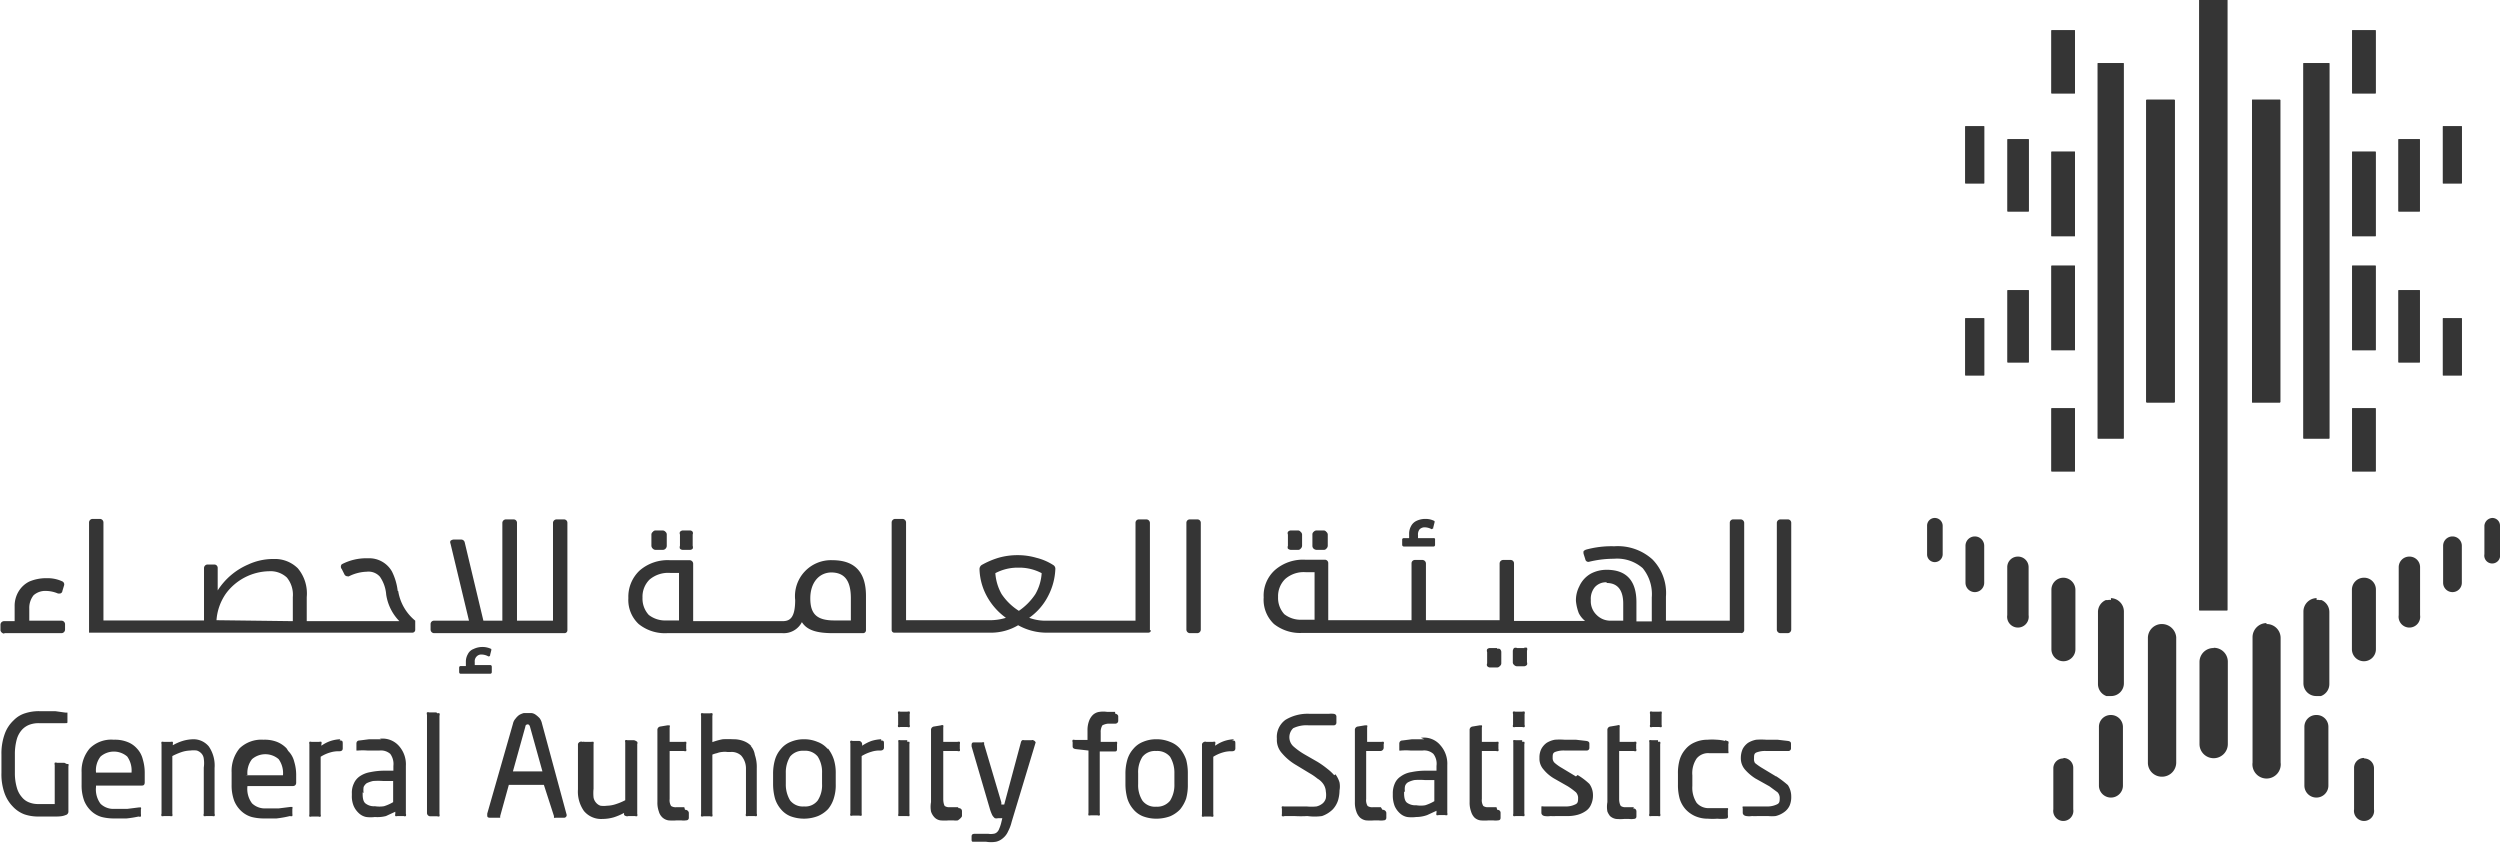 <svg data-name="Layer 1" xmlns="http://www.w3.org/2000/svg" viewBox="0 0 104.16 35.18"><defs><clipPath id="a" transform="translate(-22.92)"><path style="fill:#353535" d="M108.39 1.26h.98v2.63h-.98z"/></clipPath><clipPath id="b" transform="translate(-22.92)"><path data-name="SVGID" style="fill:#353535" d="M108.39 17.01h.98v2.63h-.98z"/></clipPath><clipPath id="c" transform="translate(-22.92)"><path data-name="SVGID" style="fill:#353535" d="M120.92 1.26h.98v2.63h-.98z"/></clipPath><clipPath id="d" transform="translate(-22.92)"><path data-name="SVGID" style="fill:#353535" d="M120.92 17.01h.98v2.63h-.98z"/></clipPath><clipPath id="e" transform="translate(-22.92)"><path data-name="SVGID" style="fill:#353535" d="M112.35 4.16h1.17v12.6h-1.17z"/></clipPath><clipPath id="f" transform="translate(-22.92)"><path data-name="SVGID" style="fill:#353535" d="M108.39 6.32h.98v3.52h-.98z"/></clipPath><clipPath id="g" transform="translate(-22.92)"><path data-name="SVGID" style="fill:#353535" d="M110.32 2.63h1.08v15.64h-1.08z"/></clipPath><clipPath id="h" transform="translate(-22.92)"><path data-name="SVGID" style="fill:#353535" d="M106.55 5.8h.89v3.01h-.89z"/></clipPath><clipPath id="i" transform="translate(-22.92)"><path data-name="SVGID" style="fill:#353535" d="M104.8 5.26h.79v2.38h-.79z"/></clipPath><clipPath id="j" transform="translate(-22.92)"><path data-name="SVGID" style="fill:#353535" d="M108.39 11.07h.98v3.52h-.98z"/></clipPath><clipPath id="k" transform="translate(-22.92)"><path data-name="SVGID" style="fill:#353535" d="M106.55 12.09h.89v3.01h-.89z"/></clipPath><clipPath id="l" transform="translate(-22.92)"><path data-name="SVGID" style="fill:#353535" d="M104.8 13.26h.79v2.38h-.79z"/></clipPath><clipPath id="m" transform="translate(-22.92)"><path data-name="SVGID" style="fill:#353535" d="M116.75 4.16h1.17v12.6h-1.17z"/></clipPath><clipPath id="n" transform="translate(-22.92)"><path data-name="SVGID" style="fill:#353535" d="M120.92 6.32h.98v3.52h-.98z"/></clipPath><clipPath id="o" transform="translate(-22.92)"><path data-name="SVGID" style="fill:#353535" d="M118.89 2.63h1.08v15.64h-1.08z"/></clipPath><clipPath id="p" transform="translate(-22.92)"><path data-name="SVGID" style="fill:#353535" d="M122.85 5.8h.89v3.01h-.89z"/></clipPath><clipPath id="q" transform="translate(-22.92)"><path data-name="SVGID" style="fill:#353535" d="M124.7 5.26h.79v2.38h-.79z"/></clipPath><clipPath id="r" transform="translate(-22.92)"><path data-name="SVGID" style="fill:#353535" d="M120.92 11.07h.98v3.52h-.98z"/></clipPath><clipPath id="s" transform="translate(-22.92)"><path data-name="SVGID" style="fill:#353535" d="M122.85 12.09h.89v3.01h-.89z"/></clipPath><clipPath id="t" transform="translate(-22.92)"><path data-name="SVGID" style="fill:#353535" d="M124.7 13.26h.79v2.38h-.79z"/></clipPath><clipPath id="u" transform="translate(-22.92)"><path data-name="SVGID" style="fill:#353535" d="M114.55 0h1.17v25.43h-1.17z"/></clipPath></defs><path d="M23.1 26.38h2.38a.15.15 0 0 0 .15-.15V26a.15.15 0 0 0-.15-.14h-1.34v-.51a.84.84 0 0 1 .18-.55.73.73 0 0 1 .51-.18 1.34 1.34 0 0 1 .51.11h.05a.12.12 0 0 0 .13-.11l.07-.23a.14.14 0 0 0-.08-.17 1.45 1.45 0 0 0-.65-.13 1.78 1.78 0 0 0-.72.14 1.08 1.08 0 0 0-.45.42 1.16 1.16 0 0 0-.16.61v.62h-.44a.15.15 0 0 0-.15.14v.25a.18.18 0 0 0 .16.13M82.63 22l.06-.24v-.05a.79.79 0 0 0-.38-.09.84.84 0 0 0-.37.08.49.49 0 0 0-.23.22.65.65 0 0 0-.08.31v.19h-.22s-.07 0-.07.06v.22a.07.07 0 0 0 .07.07h1.24s.06 0 .06-.07v-.22a.05.05 0 0 0-.06-.06H82v-.13a.33.33 0 0 1 .07-.24.3.3 0 0 1 .21-.08.63.63 0 0 1 .29.08s0 0 .08-.05M43.33 27.33l.06-.24v-.05a.85.85 0 0 0-.74 0 .43.43 0 0 0-.24.22.62.62 0 0 0-.08.31v.18h-.22s-.06 0-.06.07V28s0 .07.06.07h1.24s.06 0 .06-.07v-.22s0-.07-.06-.07h-.65v-.13a.28.28 0 0 1 .08-.23.26.26 0 0 1 .2-.08.6.6 0 0 1 .29.08s.07 0 .08-.05M39.49 24.62a2.45 2.45 0 0 0-.24-.81 1.09 1.09 0 0 0-1-.55 2.2 2.2 0 0 0-1.09.25.15.15 0 0 0 0 .2l.11.22a.14.14 0 0 0 .13.08.07.07 0 0 0 .06 0 1.76 1.76 0 0 1 .74-.19.63.63 0 0 1 .55.21 1.5 1.5 0 0 1 .26.74 2 2 0 0 0 .55 1.11H35.7v-1a1.63 1.63 0 0 0-.37-1.2 1.35 1.35 0 0 0-1-.39h-.07a2.48 2.48 0 0 0-1 .23 2.83 2.83 0 0 0-1.27 1.08v-.94a.14.14 0 0 0-.14-.14h-.29a.15.15 0 0 0-.14.14v2.19h-4.19v-4.08a.15.15 0 0 0-.14-.15h-.32a.15.15 0 0 0-.14.15v4.59H40.1a.12.12 0 0 0 .12-.11v-.39a2 2 0 0 1-.71-1.24m-7.57 1.22a2.21 2.21 0 0 1 .4-1.12 2.29 2.29 0 0 1 1.79-.92 1 1 0 0 1 .74.26 1.13 1.13 0 0 1 .25.82v1ZM41 26.38h5.45a.12.12 0 0 0 .11-.12v-4.48a.14.14 0 0 0-.14-.14h-.31a.15.15 0 0 0-.15.14v4.08h-1.5v-4.08a.14.14 0 0 0-.14-.14H44a.15.15 0 0 0-.15.14v4.08h-.79l-.78-3.27a.15.15 0 0 0-.15-.11h-.32a.26.26 0 0 0-.12.05.14.14 0 0 0 0 .12l.77 3.21H41a.14.14 0 0 0-.14.14v.23a.15.15 0 0 0 .14.15M70.83 26.26v-4.48a.15.15 0 0 0-.15-.14h-.31a.14.14 0 0 0-.14.14v4.08h-3.78a1.91 1.91 0 0 1-.65-.12 2.48 2.48 0 0 0 .79-.91 2.64 2.64 0 0 0 .3-1.12.18.18 0 0 0-.09-.17 2.32 2.32 0 0 0-.7-.3 2.77 2.77 0 0 0-.78-.11 2.86 2.86 0 0 0-.8.11 3.43 3.43 0 0 0-.7.3.21.21 0 0 0-.09.17 2.5 2.5 0 0 0 .3 1.12 2.69 2.69 0 0 0 .8.91 2.21 2.21 0 0 1-.7.1h-3.46v-4.07a.15.15 0 0 0-.15-.15h-.31a.15.15 0 0 0-.14.15v4.48a.11.11 0 0 0 .11.11h4a2.22 2.22 0 0 0 1.16-.31 2.44 2.44 0 0 0 1.17.31h4.25s.11 0 .11-.1m-6.22-1.51a2.06 2.06 0 0 1-.26-.87 2 2 0 0 1 .91-.23h.11a2 2 0 0 1 .91.23 2 2 0 0 1-.26.87 2.54 2.54 0 0 1-.69.7 2.41 2.41 0 0 1-.72-.7M72.81 21.64h-.32a.14.14 0 0 0-.14.14v4.45a.15.15 0 0 0 .14.15h.32a.15.15 0 0 0 .14-.15v-4.45a.14.14 0 0 0-.14-.14M95.47 26.38a.13.13 0 0 0 .12-.12v-4.48a.15.15 0 0 0-.15-.14h-.31a.14.14 0 0 0-.14.14v4.08h-2.66v-1a2 2 0 0 0-.56-1.55 2.15 2.15 0 0 0-1.59-.55 4 4 0 0 0-1.18.14.33.33 0 0 0-.1.06.25.25 0 0 0 0 .12l.07.22a.13.13 0 0 0 .14.11 4.37 4.37 0 0 1 1.05-.13 1.62 1.62 0 0 1 1.2.39 1.71 1.71 0 0 1 .38 1.22v1h-.64v-.8c0-.9-.42-1.35-1.24-1.35a1.4 1.4 0 0 0-.64.15 1.14 1.14 0 0 0-.5.54 1.25 1.25 0 0 0-.14.61 1.91 1.91 0 0 0 .12.51 1 1 0 0 0 .26.32H86v-2.4a.14.14 0 0 0-.14-.14h-.31a.15.15 0 0 0-.15.14v2.37h-3.07v-2.37a.15.15 0 0 0-.15-.14h-.31a.14.14 0 0 0-.14.14v2.37h-3.47v-2.38a.14.14 0 0 0-.14-.14h-.82a1.78 1.78 0 0 0-1.26.43 1.43 1.43 0 0 0-.47 1.14A1.39 1.39 0 0 0 76 26a1.75 1.75 0 0 0 1.18.37h18.29Zm-5.61-2.09c.45 0 .69.29.69.86v.71h-.5a.81.81 0 0 1-.61-.24.79.79 0 0 1-.24-.62.76.76 0 0 1 .17-.54.63.63 0 0 1 .49-.2m-12.17-.44v2h-.52a1.11 1.11 0 0 1-.74-.23 1 1 0 0 1-.26-.72 1 1 0 0 1 .3-.75 1.17 1.17 0 0 1 .86-.28h.36ZM97.41 21.64h-.31a.15.15 0 0 0-.15.14v4.45a.15.15 0 0 0 .15.15h.31a.15.15 0 0 0 .14-.15v-4.45a.14.14 0 0 0-.14-.14M55.52 26.38a.85.85 0 0 0 .81-.46c.21.33.6.46 1.3.46h1.25a.12.12 0 0 0 .12-.12v-1.43c0-1-.47-1.49-1.4-1.49A1.5 1.5 0 0 0 56.05 25c0 .77-.24.88-.53.88H51.8v-2.4a.15.15 0 0 0-.15-.14h-.82a1.78 1.78 0 0 0-1.26.43 1.5 1.5 0 0 0-.47 1.15 1.37 1.37 0 0 0 .43 1.08 1.74 1.74 0 0 0 1.18.38h4.81m-4.31-2.53v2h-.52a1.11 1.11 0 0 1-.74-.23 1 1 0 0 1-.26-.72 1 1 0 0 1 .29-.75 1.2 1.2 0 0 1 .86-.28h.37Zm6.33 0c.57 0 .83.34.83 1.08v.92h-.69c-.73 0-1-.27-1-.92s.36-1.08.89-1.08M86.43 27h-.3a.16.16 0 0 0-.13 0 .22.22 0 0 0-.05.12v.47a.13.13 0 0 0 .05.11.17.17 0 0 0 .12.06h.3a.17.17 0 0 0 .12-.06.16.16 0 0 0 0-.11v-.48a.16.16 0 0 0 0-.12.19.19 0 0 0-.12 0M85.3 27H85a.16.16 0 0 0-.12.05.17.17 0 0 0 0 .12v.47a.13.13 0 0 0 0 .11.16.16 0 0 0 .12.06h.3a.15.15 0 0 0 .11-.06.14.14 0 0 0 .06-.11v-.48a.17.17 0 0 0-.06-.12.12.12 0 0 0-.11 0M77.77 22.91h.3a.13.13 0 0 0 .11-.05.17.17 0 0 0 .06-.12v-.47a.15.15 0 0 0-.06-.11.14.14 0 0 0-.11-.06h-.3a.17.17 0 0 0-.12.06.13.13 0 0 0-.05.11v.47a.16.16 0 0 0 .05.12.21.21 0 0 0 .12.05M76.65 22.91H77a.13.13 0 0 0 .11-.05.17.17 0 0 0 .06-.12v-.47a.15.15 0 0 0-.06-.11.14.14 0 0 0-.11-.06h-.3a.17.17 0 0 0-.12.06.13.13 0 0 0 0 .11v.47a.16.16 0 0 0 0 .12.21.21 0 0 0 .12.05M51.37 22.91h.3a.15.15 0 0 0 .11-.05.17.17 0 0 0 0-.12v-.47a.14.14 0 0 0 0-.11.14.14 0 0 0-.11-.06h-.3a.17.17 0 0 0-.12.06.13.13 0 0 0 0 .11v.47a.16.16 0 0 0 0 .12.17.17 0 0 0 .12.05M50.23 22.91h.3a.16.16 0 0 0 .12-.05.17.17 0 0 0 .05-.12v-.47a.14.14 0 0 0-.05-.11.17.17 0 0 0-.12-.06h-.3a.14.14 0 0 0-.11.06.14.14 0 0 0-.06.11v.47a.17.17 0 0 0 .06.12.16.16 0 0 0 .11.05M25.6 31.78h-.31a.1.1 0 0 0-.09 0 .14.14 0 0 0 0 .09v1.63h-.7a1 1 0 0 1-.37-.07.71.71 0 0 1-.3-.22 1 1 0 0 1-.21-.4 2.13 2.13 0 0 1-.08-.6v-.77a2.32 2.32 0 0 1 .08-.64 1 1 0 0 1 .22-.4.81.81 0 0 1 .32-.21 1.1 1.1 0 0 1 .37-.06h1.1c.1 0 .1 0 .1-.07v-.37h-.08l-.43-.06h-.67a1.85 1.85 0 0 0-.56.08 1.14 1.14 0 0 0-.5.3 1.44 1.44 0 0 0-.37.56 2.4 2.4 0 0 0-.14.87v.77a2.35 2.35 0 0 0 .13.84 1.54 1.54 0 0 0 .35.56 1.27 1.27 0 0 0 .48.32 1.76 1.76 0 0 0 .55.09h.68c.19 0 .34 0 .48-.06a.15.15 0 0 0 .12-.16v-1.87a.18.18 0 0 0 0-.1s0 0-.07 0M28.62 31.18a1 1 0 0 0-.4-.27 1.4 1.4 0 0 0-.56-.09 1.27 1.27 0 0 0-1 .36 1.44 1.44 0 0 0-.34 1v.52a1.84 1.84 0 0 0 .11.67 1.21 1.21 0 0 0 .3.43 1.07 1.07 0 0 0 .43.24 2.07 2.07 0 0 0 .5.06h.53a4.33 4.33 0 0 0 .5-.08.15.15 0 0 0 .1 0 .35.35 0 0 0 0-.11v-.19a.09.09 0 0 0 0-.08s-.05 0-.08 0l-.48.06h-.53a.77.77 0 0 1-.59-.21 1 1 0 0 1-.19-.7v-.06h1.9c.05 0 .13 0 .13-.14v-.39a1.94 1.94 0 0 0-.08-.56 1 1 0 0 0-.25-.46m-1.7 1a.93.93 0 0 1 .19-.66.85.85 0 0 1 1.11 0 1 1 0 0 1 .18.67h-1.48ZM31 30.8a1.66 1.66 0 0 0-.47.07 2.05 2.05 0 0 0-.41.18V31a.18.18 0 0 0 0-.09.18.18 0 0 0-.1 0h-.28a.13.13 0 0 0-.09 0 .14.14 0 0 0 0 .09v2.9a.13.13 0 0 0 0 .1.13.13 0 0 0 .09 0H30a.18.18 0 0 0 .1 0 .21.21 0 0 0 0-.1v-2.4a2.76 2.76 0 0 1 .37-.16 1.27 1.27 0 0 1 .38-.07 1 1 0 0 1 .27 0 .44.44 0 0 1 .19.12.38.38 0 0 1 .1.22 1.26 1.26 0 0 1 0 .37v1.92a.13.13 0 0 0 0 .1.15.15 0 0 0 .09 0h.27a.13.13 0 0 0 .09 0 .14.14 0 0 0 0-.1V32a1.4 1.4 0 0 0-.24-.9.83.83 0 0 0-.62-.3M34.86 31.18a1.13 1.13 0 0 0-.4-.27 1.4 1.4 0 0 0-.56-.09 1.31 1.31 0 0 0-1 .36 1.48 1.48 0 0 0-.33 1v.52a1.84 1.84 0 0 0 .11.67 1.21 1.21 0 0 0 .3.43 1.07 1.07 0 0 0 .43.24 2.07 2.07 0 0 0 .5.06h.53A4.33 4.33 0 0 0 35 34a.15.15 0 0 0 .1 0 .35.35 0 0 0 0-.11v-.19a.1.1 0 0 0 0-.08s-.05 0-.08 0l-.48.06h-.53a.77.77 0 0 1-.59-.21 1 1 0 0 1-.19-.72h1.9s.13 0 .13-.14v-.31a1.89 1.89 0 0 0-.08-.56.94.94 0 0 0-.25-.45m-1.7 1a.93.93 0 0 1 .19-.66.85.85 0 0 1 1.11 0 1 1 0 0 1 .18.67h-1.55ZM37.1 30.8a1.46 1.46 0 0 0-.4.07 1.45 1.45 0 0 0-.39.2V31a.1.1 0 0 0 0-.09.11.11 0 0 0-.09 0h-.32a.12.12 0 0 0-.09 0 .15.15 0 0 0 0 .09v2.93a.15.15 0 0 0 0 .09.12.12 0 0 0 .09 0h.29a.1.1 0 0 0 .09 0 .14.14 0 0 0 0-.09v-2.4a1.55 1.55 0 0 1 .4-.18 1.2 1.2 0 0 1 .38-.05c.13 0 .14-.08.14-.12V31c0-.11 0-.15-.13-.15M38.81 30.8h-.51l-.39.05c-.12 0-.14.08-.14.13V31.27h.07a2.38 2.38 0 0 1 .39 0h.5a.59.59 0 0 1 .45.14.71.71 0 0 1 .13.5v.2H39a2.93 2.93 0 0 0-.65.06 1.09 1.09 0 0 0-.45.18.7.7 0 0 0-.24.3.88.88 0 0 0-.08.41v.07a1.05 1.05 0 0 0 .08.46.9.9 0 0 0 .21.29.62.62 0 0 0 .31.16 1.42 1.42 0 0 0 .36 0A1.4 1.4 0 0 0 39 34l.39-.18v.09a.13.13 0 0 0 0 .09.14.14 0 0 0 .09 0h.26a.1.1 0 0 0 .09 0 .11.11 0 0 0 0-.09v-2a1.15 1.15 0 0 0-.27-.81.91.91 0 0 0-.82-.32m-.67 2.26a.82.82 0 0 1 0-.25.4.4 0 0 1 .13-.16 1.31 1.31 0 0 1 .26-.09 2.82 2.82 0 0 1 .43 0h.41v.88a1.78 1.78 0 0 1-.38.17 1.2 1.2 0 0 1-.38 0 .56.56 0 0 1-.37-.1c-.1-.06-.14-.2-.14-.4v-.08ZM41.1 29.68h-.3a.15.15 0 0 0-.09 0 .13.13 0 0 0 0 .1v4.1a.14.14 0 0 0 .13.13h.3a.1.1 0 0 0 .09 0 .14.14 0 0 0 0-.09v-4.1a.13.13 0 0 0 0-.1.13.13 0 0 0-.09 0M45.5 30.14a.56.56 0 0 0-.1-.22 1.07 1.07 0 0 0-.16-.14.36.36 0 0 0-.17-.07h-.33a.77.77 0 0 0-.19.08.71.71 0 0 0-.15.15.46.46 0 0 0-.11.22l-1.07 3.74v.06c0 .06 0 .11.12.11H43.76V34l.36-1.3h1.46L46 34v.07a.1.1 0 0 0 .07 0h.34a.11.11 0 0 0 .12-.12Zm-1.21 2 .52-1.87c0-.07.07-.09.09-.09s.07 0 .1.09l.52 1.87ZM49.35 30.84h-.29a.13.13 0 0 0-.09 0 .14.14 0 0 0 0 .09v2.41a2.39 2.39 0 0 1-.38.16 1.27 1.27 0 0 1-.38.07 1 1 0 0 1-.27 0 .41.41 0 0 1-.18-.12.46.46 0 0 1-.11-.22 1.83 1.83 0 0 1 0-.37V31a.18.18 0 0 0 0-.09.21.21 0 0 0-.1 0h-.27a.15.15 0 0 0-.09 0A.14.14 0 0 0 47 31v1.89a1.4 1.4 0 0 0 .25.9.93.93 0 0 0 .78.33 1.66 1.66 0 0 0 .47-.07 2.41 2.41 0 0 0 .42-.18v.08A.14.14 0 0 0 49 34a.13.13 0 0 0 .1 0h.28a.1.1 0 0 0 .09 0 .14.14 0 0 0 0-.09V31a.1.1 0 0 0 0-.09.24.24 0 0 0-.11-.06M51.43 33.63h-.32a.34.34 0 0 1-.23-.05.46.46 0 0 1-.06-.29v-2h.6a.11.11 0 0 0 .09 0 .15.15 0 0 0 0-.09V31a.13.13 0 0 0 0-.09.14.14 0 0 0-.09 0h-.6v-.6a.12.12 0 0 0 0-.09s0 0-.09 0l-.3.05a.14.14 0 0 0-.12.15v3a1.07 1.07 0 0 0 .06.39.53.53 0 0 0 .15.25.49.49 0 0 0 .25.12 1.89 1.89 0 0 0 .35 0h.18a.69.69 0 0 0 .2 0c.1 0 .12-.07.12-.11v-.21a.15.15 0 0 0-.16-.12M54.23 31.09a.87.87 0 0 0-.34-.22 1.18 1.18 0 0 0-.43-.07 4 4 0 0 0-.43 0 2.7 2.7 0 0 0-.43.12v-1.1a.13.13 0 0 0 0-.1.13.13 0 0 0-.09 0h-.28a.18.18 0 0 0-.1 0 .19.19 0 0 0 0 .1v4.1a.14.14 0 0 0 0 .09.13.13 0 0 0 .1 0h.28a.1.1 0 0 0 .09 0 .14.14 0 0 0 0-.09v-2.48a1.06 1.06 0 0 1 .19-.06.79.79 0 0 1 .22-.05.76.76 0 0 1 .21 0h.15a.59.59 0 0 1 .43.15.81.81 0 0 1 .2.52v1.9a.13.13 0 0 0 0 .1.15.15 0 0 0 .09 0h.27a.13.13 0 0 0 .09 0 .14.14 0 0 0 0-.1V32a1.55 1.55 0 0 0-.08-.55.71.71 0 0 0-.18-.38M57.4 31.2a1 1 0 0 0-.42-.29 1.43 1.43 0 0 0-.56-.11 1.4 1.4 0 0 0-.56.11 1 1 0 0 0-.4.29 1.17 1.17 0 0 0-.25.45 2.1 2.1 0 0 0-.08.59v.44a2.27 2.27 0 0 0 .08.59 1.24 1.24 0 0 0 .25.45 1 1 0 0 0 .4.29A1.62 1.62 0 0 0 57 34a1.26 1.26 0 0 0 .42-.29 1.29 1.29 0 0 0 .24-.45 1.79 1.79 0 0 0 .08-.59v-.44a1.87 1.87 0 0 0-.08-.59 1.48 1.48 0 0 0-.24-.45m-1 2.41a.67.67 0 0 1-.58-.25 1.28 1.28 0 0 1-.18-.69v-.45a1.26 1.26 0 0 1 .18-.69.69.69 0 0 1 .58-.24.67.67 0 0 1 .57.24 1.2 1.2 0 0 1 .18.69v.45a1.16 1.16 0 0 1-.18.69.65.65 0 0 1-.57.25M59.64 30.8a1.6 1.6 0 0 0-.41.07 1.81 1.81 0 0 0-.39.2V31a.14.14 0 0 0-.13-.13h-.27a.1.1 0 0 0-.09 0 .11.11 0 0 0 0 .09v2.93a.11.11 0 0 0 0 .09.1.1 0 0 0 .09 0h.28a.13.13 0 0 0 .1 0 .23.23 0 0 0 0-.09V31.5a1.77 1.77 0 0 1 .41-.18 1.11 1.11 0 0 1 .37-.05c.13 0 .15-.08.15-.12V31c0-.11 0-.15-.13-.15M60.72 30.84h-.28a.18.18 0 0 0-.09 0 .23.23 0 0 0 0 .09v2.97a.18.18 0 0 0 0 .1h.37a.15.15 0 0 0 .09 0 .21.21 0 0 0 0-.1V31a.18.18 0 0 0 0-.09.15.15 0 0 0-.09 0M60.73 29.65h-.3a.14.14 0 0 0-.09 0 .14.14 0 0 0 0 .1v.45a.1.1 0 0 0 0 .09.14.14 0 0 0 .09 0h.3a.1.1 0 0 0 .09 0 .11.11 0 0 0 0-.09v-.45a.13.13 0 0 0 0-.1.12.12 0 0 0-.09 0M62.83 33.63h-.33a.33.33 0 0 1-.22-.05s-.06-.09-.06-.29v-2h.59a.13.13 0 0 0 .1 0 .15.15 0 0 0 0-.09V31a.13.13 0 0 0 0-.09.14.14 0 0 0-.1 0h-.59v-.6a.19.19 0 0 0 0-.09.1.1 0 0 0-.09 0l-.3.05a.14.14 0 0 0-.12.15v3a1.09 1.09 0 0 0 0 .39.62.62 0 0 0 .15.25.42.42 0 0 0 .24.12 2.06 2.06 0 0 0 .36 0h.18a.63.63 0 0 0 .19 0C63 34.06 63 34 63 34v-.21s0-.12-.14-.12M65.91 30.84h-.32a.15.15 0 0 0-.08 0 .15.15 0 0 0-.05.07l-.7 2.61h-.12v-.09L63.92 31a.16.16 0 0 0 0-.07.12.12 0 0 0-.08 0h-.31c-.08 0-.13 0-.13.12v.05l.77 2.63a1.85 1.85 0 0 0 .09.23.47.47 0 0 0 .11.13.29.29 0 0 0 .13 0h.18l-.05.21a1.49 1.49 0 0 1-.08.23.33.33 0 0 1-.1.15.25.25 0 0 1-.15.06.64.64 0 0 1-.2 0H63.53c-.12 0-.13.06-.13.12V35s0 .07.05.07H64a1.27 1.27 0 0 0 .42 0 .67.67 0 0 0 .3-.16.73.73 0 0 0 .2-.27 1.68 1.68 0 0 0 .15-.4l1-3.31a.18.18 0 0 0-.16-.1M69.38 29.66h-.33a1.06 1.06 0 0 0-.33 0 .49.49 0 0 0-.27.13.68.68 0 0 0-.16.26 1.07 1.07 0 0 0-.06.39v.39h-.53a.1.1 0 0 0-.09 0 .11.11 0 0 0 0 .09v.16c0 .05 0 .11.13.13l.53.06v2.61a.15.15 0 0 0 0 .09.14.14 0 0 0 .09 0h.29a.1.1 0 0 0 .09 0 .14.14 0 0 0 0-.09v-2.57h.59c.09 0 .13 0 .13-.11V31a.18.18 0 0 0 0-.09.15.15 0 0 0-.09 0h-.59v-.39a.52.52 0 0 1 .07-.3s.13-.07.26-.07h.27a.12.12 0 0 0 .13-.11v-.19c0-.06-.05-.1-.13-.12M72.09 31.2a1 1 0 0 0-.42-.29 1.45 1.45 0 0 0-.57-.11 1.4 1.4 0 0 0-.56.11 1 1 0 0 0-.4.29 1.17 1.17 0 0 0-.25.45 2.1 2.1 0 0 0-.08.59v.44a2.27 2.27 0 0 0 .08.59 1.24 1.24 0 0 0 .25.45 1 1 0 0 0 .4.29 1.6 1.6 0 0 0 .56.1 1.7 1.7 0 0 0 .57-.1 1.26 1.26 0 0 0 .42-.29 1.5 1.5 0 0 0 .25-.45 2.12 2.12 0 0 0 .07-.59v-.44a2.22 2.22 0 0 0-.07-.59 1.5 1.5 0 0 0-.25-.45m-1 2.41a.65.65 0 0 1-.57-.25 1.2 1.2 0 0 1-.18-.69v-.45a1.18 1.18 0 0 1 .18-.69.67.67 0 0 1 .57-.24.69.69 0 0 1 .58.24 1.28 1.28 0 0 1 .18.69v.45a1.23 1.23 0 0 1-.18.69.69.69 0 0 1-.58.25M74.34 30.8a1.46 1.46 0 0 0-.4.07 1.45 1.45 0 0 0-.39.2V31a.13.13 0 0 0 0-.09.11.11 0 0 0-.09 0h-.28a.11.11 0 0 0-.09 0A.15.15 0 0 0 73 31v2.93a.15.15 0 0 0 0 .09.11.11 0 0 0 .09 0h.29a.1.1 0 0 0 .09 0 .14.14 0 0 0 0-.09v-2.4a1.55 1.55 0 0 1 .4-.18 1.2 1.2 0 0 1 .38-.05c.13 0 .14-.08.14-.12V31c0-.11 0-.15-.13-.15M78.51 32.3a1.92 1.92 0 0 0-.29-.27 3.64 3.64 0 0 0-.41-.29l-.54-.31a2.89 2.89 0 0 1-.47-.34.52.52 0 0 1 0-.75 1.27 1.27 0 0 1 .64-.12h1.04a.11.11 0 0 0 .12-.12v-.25s0-.1-.12-.11a.84.84 0 0 0-.19 0h-.81a1.78 1.78 0 0 0-1 .25.88.88 0 0 0-.36.79.82.82 0 0 0 .21.6 2.26 2.26 0 0 0 .6.5l.56.34a2.21 2.21 0 0 1 .32.22.76.76 0 0 1 .21.18.61.61 0 0 1 .14.36.86.86 0 0 1 0 .28.43.43 0 0 1-.13.21.63.63 0 0 1-.26.13 2.08 2.08 0 0 1-.41 0h-.95a.15.15 0 0 0-.08 0 .1.1 0 0 0 0 .09v.23a.13.13 0 0 0 0 .08.12.12 0 0 0 .11 0h.41a4.39 4.39 0 0 0 .54 0 2.21 2.21 0 0 0 .61 0 1.19 1.19 0 0 0 .45-.28 1 1 0 0 0 .22-.38 1.51 1.51 0 0 0 .06-.41.91.91 0 0 0 0-.33 1.08 1.08 0 0 0-.17-.34M80.45 33.63h-.32a.34.34 0 0 1-.23-.05.46.46 0 0 1-.06-.29v-2h.6a.14.14 0 0 0 .13-.13V31a.1.1 0 0 0 0-.09.14.14 0 0 0-.09 0h-.6v-.6a.12.12 0 0 0 0-.09s0 0-.09 0l-.3.05a.14.14 0 0 0-.12.15v3a1.07 1.07 0 0 0 .06.39.62.62 0 0 0 .15.25.49.49 0 0 0 .25.12 1.89 1.89 0 0 0 .35 0h.18a.64.64 0 0 0 .2 0c.1 0 .12-.07.12-.11v-.21a.15.15 0 0 0-.16-.12M82.26 30.8h-.51l-.39.05c-.11 0-.14.08-.14.13V31.27a.19.19 0 0 0 .08 0 2.38 2.38 0 0 1 .39 0h.5a.57.57 0 0 1 .45.14.67.67 0 0 1 .13.5v.2h-.4a2.93 2.93 0 0 0-.65.06 1 1 0 0 0-.44.18.65.65 0 0 0-.25.3 1 1 0 0 0-.08.41v.07a1.22 1.22 0 0 0 .08.46.9.9 0 0 0 .21.29.62.62 0 0 0 .31.16 1.45 1.45 0 0 0 .37 0 1.39 1.39 0 0 0 .46-.08l.39-.18v.09a.13.13 0 0 0 0 .09.14.14 0 0 0 .09 0h.27a.12.12 0 0 0 .09 0 .15.15 0 0 0 0-.09v-2a1.15 1.15 0 0 0-.28-.81.89.89 0 0 0-.82-.32M81.46 33a.6.6 0 0 1 0-.25.28.28 0 0 1 .13-.16 1 1 0 0 1 .26-.09 2.69 2.69 0 0 1 .43 0h.4v.88a1.78 1.78 0 0 1-.38.17 1.11 1.11 0 0 1-.37 0 .59.59 0 0 1-.38-.1c-.09-.06-.13-.2-.13-.4v-.08ZM85.27 33.63h-.33a.33.33 0 0 1-.22-.05.46.46 0 0 1-.06-.29v-2h.6a.11.11 0 0 0 .09 0 .15.15 0 0 0 0-.09V31a.13.13 0 0 0 0-.09.14.14 0 0 0-.09 0h-.6v-.6a.12.12 0 0 0 0-.09s0 0-.09 0l-.3.05a.14.14 0 0 0-.12.15v3a1.07 1.07 0 0 0 .06.39.61.61 0 0 0 .14.25.45.45 0 0 0 .25.12 1.89 1.89 0 0 0 .35 0h.18a.69.69 0 0 0 .2 0c.1 0 .11-.07.11-.11v-.21s0-.12-.14-.12M86.35 29.65h-.3a.14.14 0 0 0-.09 0 .14.14 0 0 0 0 .1v.45a.1.1 0 0 0 0 .09.14.14 0 0 0 .09 0h.3a.1.1 0 0 0 .09 0 .11.11 0 0 0 0-.09v-.45a.13.13 0 0 0 0-.1.12.12 0 0 0-.09 0M86.34 30.84h-.27a.18.18 0 0 0-.1 0 .23.23 0 0 0 0 .09v2.97a.18.18 0 0 0 0 .1.21.21 0 0 0 .1 0h.27a.15.15 0 0 0 .09 0 .14.14 0 0 0 0-.1V31a.12.12 0 0 0 0-.09.15.15 0 0 0-.09 0M88.58 32.35 88 32a1.85 1.85 0 0 1-.3-.21.27.27 0 0 1-.09-.21c0-.14 0-.22.13-.26a1 1 0 0 1 .37-.05H89.02a.11.11 0 0 0 .12-.12V31c0-.05 0-.11-.13-.13l-.43-.05h-.47a2.71 2.71 0 0 0-.41 0 1 1 0 0 0-.34.13.75.75 0 0 0-.22.25.79.79 0 0 0-.08.38.67.67 0 0 0 .17.48 1.62 1.62 0 0 0 .43.37l.58.33a3 3 0 0 1 .34.25.36.36 0 0 1 .09.21c0 .16 0 .25-.13.3a.87.87 0 0 1-.41.08H87.23a.19.19 0 0 0-.09 0s0 .05 0 .08v.19s0 .11.14.13a.8.8 0 0 0 .24 0 2 2 0 0 0 .24 0h.43a1.59 1.59 0 0 0 .45-.05 1.11 1.11 0 0 0 .35-.16.6.6 0 0 0 .22-.27.9.9 0 0 0 .08-.39.8.8 0 0 0-.15-.47 2.75 2.75 0 0 0-.49-.37M91 33.63h-.33a.33.33 0 0 1-.22-.05s-.07-.09-.07-.29v-2H91a.1.1 0 0 0 .09 0 .11.11 0 0 0 0-.09V31a.1.1 0 0 0 0-.09.11.11 0 0 0-.09 0h-.6v-.6a.2.2 0 0 0 0-.09.1.1 0 0 0-.09 0l-.3.05a.14.14 0 0 0-.12.15v3a1.09 1.09 0 0 0 0 .39.74.74 0 0 0 .11.19.49.49 0 0 0 .25.12 1.94 1.94 0 0 0 .35 0h.19a.63.63 0 0 0 .19 0c.11 0 .12-.07.12-.11v-.21s0-.12-.14-.12M92 30.84h-.27a.15.15 0 0 0-.09 0 .14.14 0 0 0 0 .09v2.97a.13.13 0 0 0 0 .1.18.18 0 0 0 .09 0H92a.13.13 0 0 0 .09 0 .14.14 0 0 0 0-.1V31a.12.12 0 0 0 0-.09.13.13 0 0 0-.09 0M92.06 29.65h-.3a.12.12 0 0 0-.09 0 .14.14 0 0 0 0 .1v.45a.1.1 0 0 0 0 .09.11.11 0 0 0 .09 0h.3a.11.11 0 0 0 .09 0 .15.15 0 0 0 0-.09v-.45a.18.18 0 0 0 0-.1.24.24 0 0 0-.09 0M94.79 30.87a1.63 1.63 0 0 0-.34-.05 2.55 2.55 0 0 0-.39 0 1.29 1.29 0 0 0-.53.11 1 1 0 0 0-.39.29 1.16 1.16 0 0 0-.24.44 2 2 0 0 0-.07.58v.45a2.15 2.15 0 0 0 .07.58 1.17 1.17 0 0 0 .25.45 1.21 1.21 0 0 0 .39.28 1.3 1.3 0 0 0 .54.11 2.55 2.55 0 0 0 .39 0 1.74 1.74 0 0 0 .34 0s.09 0 .1-.05a.24.24 0 0 0 0-.1v-.21a.08.08 0 0 0 0-.08h-.78a.65.65 0 0 1-.52-.22 1.15 1.15 0 0 1-.18-.7v-.45a1.09 1.09 0 0 1 .18-.7.62.62 0 0 1 .52-.22H94.93a.12.12 0 0 0 0-.08V31a.16.16 0 0 0 0-.11l-.13-.05M96.92 32.35l-.58-.35a2.45 2.45 0 0 1-.3-.21.3.3 0 0 1-.04-.19c0-.14 0-.22.13-.26a1 1 0 0 1 .38-.05H97.42a.11.11 0 0 0 .12-.12V31c0-.05 0-.11-.13-.13l-.43-.05h-.47a2.85 2.85 0 0 0-.42 0 1 1 0 0 0-.34.13.75.75 0 0 0-.22.25.92.92 0 0 0-.08.38.72.72 0 0 0 .17.48 2 2 0 0 0 .43.37l.59.33.34.25a.36.36 0 0 1 .09.21c0 .16 0 .25-.13.3a.92.92 0 0 1-.42.08H95.53a.1.1 0 0 0 0 .08v.19s0 .11.15.13a.73.73 0 0 0 .23 0 2.13 2.13 0 0 0 .25 0h.43a1.52 1.52 0 0 0 .31 0 1 1 0 0 0 .35-.16.69.69 0 0 0 .23-.27.91.91 0 0 0 .07-.39.86.86 0 0 0-.14-.47 4.26 4.26 0 0 0-.49-.37M110.87 29.79a.49.49 0 0 0-.5.49v2.45a.5.5 0 1 0 1 0v-2.45a.5.5 0 0 0-.49-.49M108.89 31.6a.41.41 0 0 0-.42.42v1.7a.42.42 0 1 0 .83 0V32a.41.41 0 0 0-.41-.42M113 26a.58.58 0 0 0-.59.59v5.18a.58.58 0 0 0 .59.59.59.59 0 0 0 .59-.59v-5.22A.6.6 0 0 0 113 26M108.89 24.07a.5.5 0 0 0-.5.5v2.48a.5.5 0 1 0 1 0v-2.48a.51.51 0 0 0-.49-.5M110.87 25a.25.25 0 0 0-.12 0h-.09a.54.54 0 0 0-.33.5v3a.53.53 0 0 0 .35.5s0 0 .06 0h.14a.53.53 0 0 0 .53-.53v-3a.56.56 0 0 0-.54-.55M107 23.19a.44.44 0 0 0-.45.44v2a.45.45 0 1 0 .89 0v-2a.44.44 0 0 0-.44-.44M105.2 22.35a.39.39 0 0 0-.39.39v1.54a.39.39 0 0 0 .78 0v-1.54a.39.39 0 0 0-.39-.39M103.53 21.58a.32.32 0 0 0-.32.33v1.18a.32.32 0 0 0 .32.33.33.33 0 0 0 .33-.33V21.9a.33.33 0 0 0-.33-.32M115.15 27a.58.58 0 0 0-.59.58V31a.59.59 0 1 0 1.18 0v-3.43a.58.58 0 0 0-.59-.58M119.44 29.79a.49.49 0 0 1 .49.49v2.45a.5.5 0 1 1-1 0v-2.45a.49.49 0 0 1 .5-.49M121.42 31.6a.41.41 0 0 1 .41.42v1.7a.42.42 0 1 1-.83 0V32a.41.41 0 0 1 .42-.42M117.35 26a.58.58 0 0 1 .59.59v5.18a.59.59 0 1 1-1.17 0v-5.22a.59.59 0 0 1 .58-.59M121.42 24.07a.49.49 0 0 1 .49.5v2.48a.5.5 0 1 1-1 0v-2.48a.5.5 0 0 1 .5-.5M119.44 25a.22.22 0 0 1 .11 0h.09a.54.54 0 0 1 .33.5v3a.53.53 0 0 1-.35.5h-.2a.53.53 0 0 1-.53-.53v-3a.56.56 0 0 1 .55-.55M123.3 23.19a.44.44 0 0 1 .45.44v2a.45.45 0 1 1-.89 0v-2a.44.44 0 0 1 .44-.44M125.1 22.35a.39.39 0 0 1 .39.39v1.54a.39.39 0 0 1-.78 0v-1.54a.39.39 0 0 1 .39-.39M126.76 21.58a.32.32 0 0 1 .32.33v1.18a.33.33 0 1 1-.65 0V21.9a.35.35 0 0 1 .33-.32" transform="translate(-22.92)" style="fill:#353535"/><path data-name="SVGID" style="fill:#353535" d="M85.47 1.26h.98v2.63h-.98z"/><g style="clip-path:url(#a)"><path style="fill:#353535" d="M85.47 1.26h.98v2.63h-.98z"/></g><path data-name="SVGID" style="fill:#353535" d="M85.47 17.01h.98v2.63h-.98z"/><g style="clip-path:url(#b)"><path style="fill:#353535" d="M85.47 17.01h.98v2.63h-.98z"/></g><path data-name="SVGID" style="fill:#353535" d="M98 1.26h.98v2.63H98z"/><g style="clip-path:url(#c)"><path style="fill:#353535" d="M98 1.26h.98v2.63H98z"/></g><path data-name="SVGID" style="fill:#353535" d="M98 17.01h.98v2.63H98z"/><g style="clip-path:url(#d)"><path style="fill:#353535" d="M98 17.01h.98v2.63H98z"/></g><path data-name="SVGID" style="fill:#353535" d="M89.43 4.16h1.17v12.6h-1.17z"/><g style="clip-path:url(#e)"><path style="fill:#353535" d="M89.43 4.16h1.17v12.6h-1.17z"/></g><path data-name="SVGID" style="fill:#353535" d="M85.47 6.32h.98v3.52h-.98z"/><g style="clip-path:url(#f)"><path style="fill:#353535" d="M85.47 6.32h.98v3.52h-.98z"/></g><path data-name="SVGID" style="fill:#353535" d="M87.4 2.63h1.08v15.64H87.4z"/><g style="clip-path:url(#g)"><path style="fill:#353535" d="M87.4 2.63h1.08v15.64H87.4z"/></g><path data-name="SVGID" style="fill:#353535" d="M83.64 5.8h.89v3.01h-.89z"/><g style="clip-path:url(#h)"><path style="fill:#353535" d="M83.64 5.8h.89v3.01h-.89z"/></g><path data-name="SVGID" style="fill:#353535" d="M81.88 5.26h.79v2.38h-.79z"/><g style="clip-path:url(#i)"><path style="fill:#353535" d="M81.88 5.26h.79v2.38h-.79z"/></g><path data-name="SVGID" style="fill:#353535" d="M89.43 4.16h1.17v12.6h-1.17z"/><g style="clip-path:url(#e)"><path style="fill:#353535" d="M89.43 4.16h1.17v12.6h-1.17z"/></g><path data-name="SVGID" style="fill:#353535" d="M85.47 11.07h.98v3.52h-.98z"/><g style="clip-path:url(#j)"><path style="fill:#353535" d="M85.47 11.07h.98v3.52h-.98z"/></g><path data-name="SVGID" style="fill:#353535" d="M83.64 12.09h.89v3.01h-.89z"/><g style="clip-path:url(#k)"><path style="fill:#353535" d="M83.64 12.09h.89v3.01h-.89z"/></g><path data-name="SVGID" style="fill:#353535" d="M81.88 13.26h.79v2.38h-.79z"/><g style="clip-path:url(#l)"><path style="fill:#353535" d="M81.88 13.26h.79v2.38h-.79z"/></g><path data-name="SVGID" style="fill:#353535" d="M93.83 4.16H95v12.6h-1.17z"/><g style="clip-path:url(#m)"><path style="fill:#353535" d="M93.83 4.16H95v12.6h-1.17z"/></g><path data-name="SVGID" style="fill:#353535" d="M98 6.32h.98v3.52H98z"/><g style="clip-path:url(#n)"><path style="fill:#353535" d="M98 6.32h.98v3.52H98z"/></g><path data-name="SVGID" style="fill:#353535" d="M95.97 2.63h1.08v15.64h-1.08z"/><g style="clip-path:url(#o)"><path style="fill:#353535" d="M95.97 2.63h1.08v15.64h-1.08z"/></g><path data-name="SVGID" style="fill:#353535" d="M99.93 5.8h.89v3.01h-.89z"/><g style="clip-path:url(#p)"><path style="fill:#353535" d="M99.93 5.8h.89v3.01h-.89z"/></g><path data-name="SVGID" style="fill:#353535" d="M101.78 5.26h.79v2.38h-.79z"/><g style="clip-path:url(#q)"><path style="fill:#353535" d="M101.78 5.26h.79v2.38h-.79z"/></g><path data-name="SVGID" style="fill:#353535" d="M93.83 4.16H95v12.6h-1.17z"/><g style="clip-path:url(#m)"><path style="fill:#353535" d="M93.83 4.16H95v12.6h-1.17z"/></g><path data-name="SVGID" style="fill:#353535" d="M98 11.07h.98v3.52H98z"/><g style="clip-path:url(#r)"><path style="fill:#353535" d="M98 11.07h.98v3.52H98z"/></g><path data-name="SVGID" style="fill:#353535" d="M99.93 12.09h.89v3.01h-.89z"/><g style="clip-path:url(#s)"><path style="fill:#353535" d="M99.93 12.09h.89v3.01h-.89z"/></g><path data-name="SVGID" style="fill:#353535" d="M101.78 13.26h.79v2.38h-.79z"/><g style="clip-path:url(#t)"><path style="fill:#353535" d="M101.78 13.26h.79v2.38h-.79z"/></g><path data-name="SVGID" style="fill:#353535" d="M91.63 0h1.17v25.43h-1.17z"/><g style="clip-path:url(#u)"><path style="fill:#353535" d="M91.63 0h1.17v25.43h-1.17z"/></g></svg>